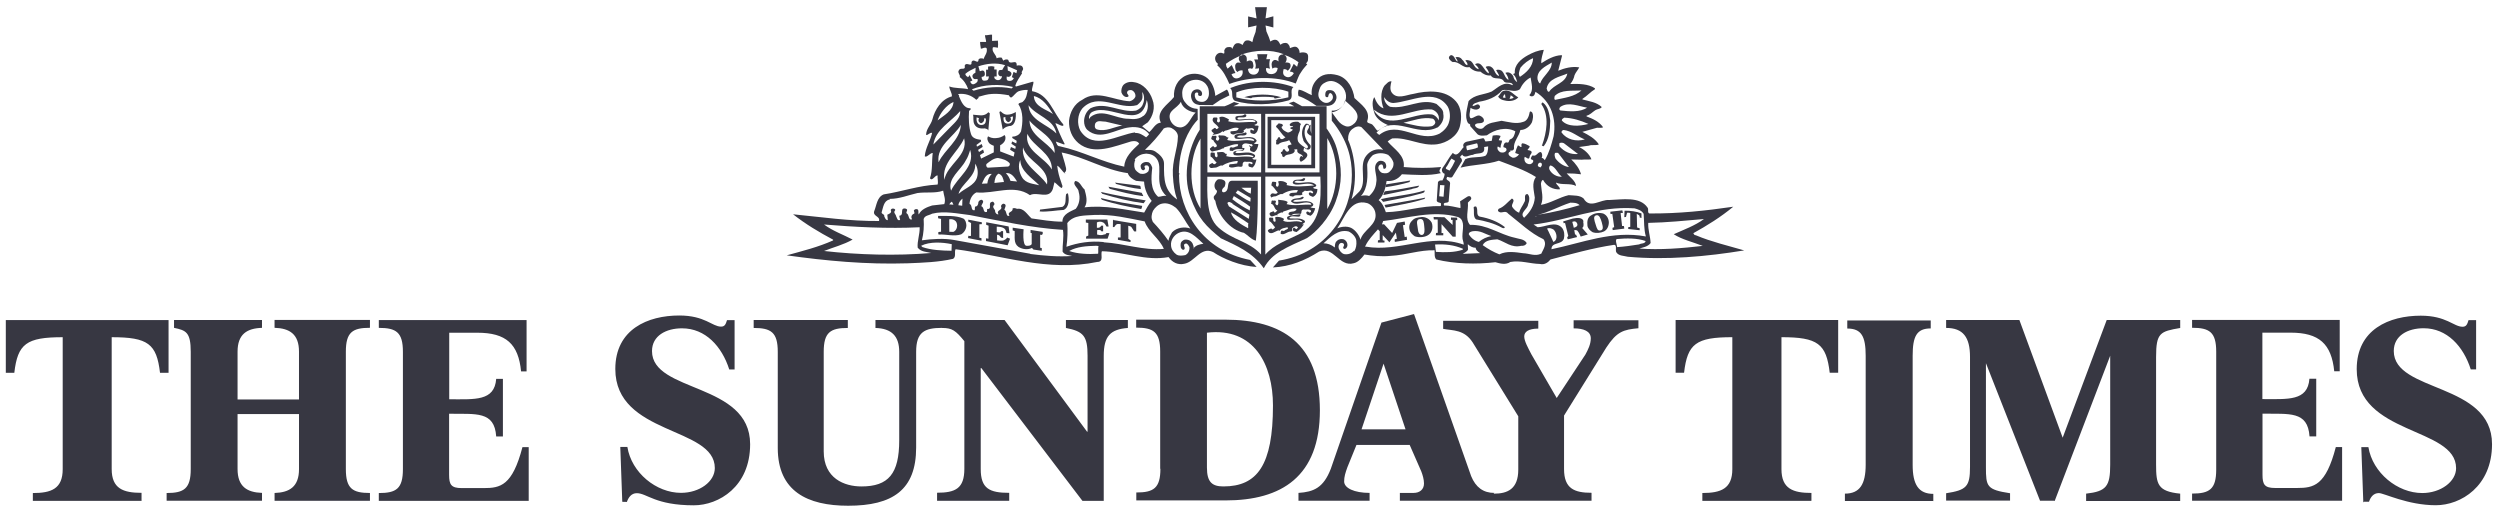 <svg xmlns="http://www.w3.org/2000/svg" width="201" height="41" viewBox="0 0 201 41"><g fill="#373742" fill-rule="evenodd"><path d="M77.424 17.56c-.59-.253-1.36-.19-2-.2 0 .073-.017.144.02.2.072 0 .216.044.216.044v1.032c-.054 0-.18.006-.216.024 0 .072-.02.145.018.197.63-.036 1.234.182 1.82-.016.253-.16.415-.43.415-.74-.018-.2-.072-.44-.262-.54l-.01.01zm-.766 1.083l-.334-.007-.005-1.004c.21-.037.39.018.53.164.19.25.12.72-.2.847zm2.478-8.337c-.002-.003.245.08.245.08l.08.102.12-1.376-.12-.09s-.18.254-.58.254c-.22 0-.45-.046-.65-.055.07.24-.03.52.12.79.16.29.48.34.8.32v-.02zm-.622-.872l.197.073s-.07.154-.03.234c.06.1.15.2.25.15.15-.07.24-.24.18-.37h.14l.02.13c-.02.24-.09.4-.4.4-.29-.02-.39-.32-.35-.58v-.02zm2.69.7c.454-.063.486-.69.47-1.126-.286.146-.412.2-.697.212-.287.01-.523-.274-.523-.274L80.35 9l.27 1.422s.152-.237.585-.3v.013zm-.495-.71h.14c-.06.126.03.3.17.38.1.05.19-.05.25-.146.04-.082-.04-.235-.04-.235l.2-.07c.04.26-.07.568-.35.584-.31.02-.39-.15-.4-.384l.01-.13z"/><path d="M94.78 13.904c0-1.217.307-2.442.906-3.457.28-.49.613-.822.613-.822l-.01-.868c-.35-.02-.69-.146-.92-.43-.24-.263-.32-.454-.32-.864 0-.42.29-.866.74-.993.42-.128.87-.037 1.15.273.22.255.26.483.26.784 0 .373-.24.665-.55.665-.19 0-.41-.046-.53-.274-.09-.164-.1-.482.09-.482.25 0 .02.19.18.255.09.05.2.04.24-.05.04-.1.02-.23-.07-.33-.13-.14-.3-.16-.48-.1-.27.09-.37.39-.3.67.1.4.33.51.64.56l1.08.01.6-.41.74-.37s-.07-.37-.2-.47l-.93.51c-.03-.51-.25-1.1-.64-1.43-.4-.33-1.08-.48-1.69-.22-.72.31-1.04 1.02-.99 1.74-.49.62-1.49 1.14-1.06 2.06-.43.02-.64.53-.93.76l-.57-.47.46-.32c.4-.48.62-1.18.37-1.82-.2-.65-.77-1.31-1.47-1.4-.32-.07-.63 0-.85.2-.16.17-.2.42-.18.61.07.22.25.4.47.38.29-.09-.1-.23 0-.41.03-.14.21-.17.36-.14.21.09.34.33.29.54-.08.18-.27.31-.45.35-1.27-.05-2.63-.97-3.81-.12-.66.33-1 1.01-1.07 1.69-.02.72.23 1.34.75 1.79 1.23 1.03 2.94.24 4.24-.13.23-.05.54-.05.65.19-.56.52-1.17 1.08-1.2 1.84-1.82-.38-3.35-1.24-5.18-1.64-.22.02-.27-.26-.32-.38l.67.24.04-.05c-.29-.53-.52-1.12-.75-1.66.23.02.41.24.64.2V10c-.82-.9-1.14-2.43-2.51-2.67-.04-.27.12-.5.11-.754H83l-1.315.38-.054-.05c.09-.38.35-.68.54-1.01-.11-.16.16-.25.07-.44-.05-.24-.34-.22-.5-.18.04-.62-.59.057-.67-.453-.12-.09-.3-.04-.41.056l-.12-.24c-.14-.04-.32 0-.41.05-.05-.33-.44-.53-.3-.89.15-.02.25.02.4.04.02-.15.02-.4 0-.57l-.47.02v-.5c-.19-.02-.36.06-.57.04 0 .16.09.36.09.54h-.48c-.01.18.04.36.06.54.16.01.3-.15.46-.04.11.38-.18.6-.24.9l-.03-.06c-.14-.02-.27-.05-.37.06-.03.49-.39-.15-.57.22.04.48-.42-.07-.55.29.09.43-.33.11-.46.36-.16.2.14.38.06.56.31.23.57.61.67.97-.48-.11-1.07-.05-1.51-.22.02.3.23.52.21.8-.84.22-1.37 1.06-1.57 1.86-.12.44-.52.78-.5 1.25.17.01.32-.24.48-.17-.14.65-.54 1.19-.59 1.88.18.12.41-.27.64-.27-.09.7 0 1.38-.22 2.03.17.3.4-.26.61-.22-.02.23.07.52 0 .73-1.51.07-2.87.57-4.33.79-.55.22-.57.89-.77 1.36-.11.42.5.38.39.78-2.38.02-4.64-.32-6.91-.54 1.02.8 2.11 1.45 3.22 2.04v.06c-1.2.54-2.46.85-3.73 1.2 3.16.44 6.39.75 9.74.64 1.24-.05 2.48-.09 3.64-.36.27-.18.07-.56.2-.77 3.73.49 7.45 1.84 11.4 1.02.54 0 .24-.63.36-.86 1.82.04 3.51.81 5.36.47.31.44.76.65 1.25.54.86-.13 1.33-1.42 2.34-.94.77.52 2.19 1.13 3.49 1.19l-.52-.56c-3.78-.72-5.72-3.88-5.72-6.85l.05-.07zm.164-5.716c.124.52.718.808 1.184.862-.415.38-.54 1.084-1.163 1.192-.415.036-.766-.264-.892-.63-.217-.755.55-.855.865-1.42l.006-.004zm-1.41 2.158c.18-.108.45-.144.648-.055.253.13.505.35.523.66-.018 1.1-.477 1.92-.405 3.15.045.77.126 1.33.342 1.94-1.018-.73-1.072-1.51-1.054-2.87.01-.43-.343-.75-.703-.99-.28-.18-.56-.11-.83-.13.55-.52 1.073-1.12 1.506-1.71l-.02.02zm-1.614-1.03c-.315.27-.766.288-1.18.234-1.055.018-2.1-.884-3.065-.144l-.108.162c-.054-.155.036-.502.306-.593 1.397-.665 3.894 1.577 4.327-.938.162.437.108.975-.262 1.285l-.018-.006zm-1.676.775c-.694.11-1.352.53-2.064.31-.2-.09-.18-.34-.11-.5.2-.27.542-.11.822-.12l1.36.32-.008.01zm1.036.55c-1.388.18-3.37 1.52-4.425-.14-.28-.54-.226-1.31.162-1.78 1.27-1.35 2.947.15 4.407-.27.217-.18.45-.39.433-.7l-.018-.36c.18.26.19.69.05.98-.07.24-.32.43-.55.52-1.26.21-2.43-.77-3.66-.19-.34.26-.5.62-.52 1.01 0 .29.07.55.27.74 1.05.91 2.29-.1 3.39-.21.61-.09 1.23.07 1.57.55-.06.09-.16.18-.24.25-.27-.18-.53-.37-.88-.35l-.02-.02zm-.054 2.18c.252-.32.577-.45.928-.47.343.02.64.12.857.43.53.74-.28 2.02.77 2.98-.24-.07-.44.07-.67.06-.64-.58-.56-1.52-.47-2.33-.05-.16-.12-.36-.31-.45-.22-.05-.49 0-.62.24-.02.14.02.38.2.41.07 0 .13-.07.16-.12-.02-.07-.06-.13-.05-.22.06-.07.18-.07.27-.03.15.13.09.29.04.45-.17.19-.42.25-.67.19-.15-.09-.37-.23-.42-.41-.09-.24-.05-.53.05-.73l-.02.04zm-5.57 1c.144-.2 0-.45-.036-.67l-.262-.89c1.82.35 3.434 1.4 5.318 1.66.09.31.415.51.667.62l.64.06c.036.6.253 1.1.613 1.55-.26.29-.442.66-.604.94-1.55-.23-3.118-.61-4.795-.42.288-.43.126-.98 0-1.44-.26-.2-.35-.65-.748-.68-.27.31.28.55.28.89.14.47.05.99-.24 1.35-.39.2-1.08.42-1.07 1.03-.88 0-1.66-.15-2.48-.26-.37-.32-.62-.86-1.17-.77-.11-.05-.24-.09-.36-.03.07.33-.48.24-.25.58-.3.13-.19-.37-.41-.48.04-.16.23-.41-.04-.48-.12-.02-.22.11-.23.2.18.35-.44.29-.2.64-.11.06-.25-.09-.27-.2.04-.2-.27-.31-.11-.52.07-.03.07-.16 0-.22-.06-.13-.2-.03-.26 0-.15.17.12.56-.27.52l-.02.24c-.36.09-.18-.37-.45-.46.02-.18.3-.39.03-.52-.11 0-.24.08-.27.2 0 .17-.07.35-.27.35l-.02.29c-.35.06-.16-.41-.42-.51.02-.38.22-.76.55-.92 1.46.14 3.02-.69 4.31.22.58-.32 1.53.38 1.84-.5l.13-.54c.2.14.37.36.57.47.16-.14 0-.3-.02-.45-.16-.43-.28-.87-.33-1.35.27.13.39.49.67.65l-.08-.1zm-8.14-2.7c.358 1.39-1.376 2.09-1.59 3.34-.232-1.41 1.107-2.2 1.59-3.34v.01zm-2.055 1.91c-.19-1.32 1.26-2.05 1.79-2.99-.05 1.23-1.3 1.97-1.78 2.99zm1 2.28c-.3-.97.77-1.6 1.18-2.4.18-.27.27-.56.36-.86.43 1.38-1.03 2.17-1.53 3.27zm.2 1.15l-.34-.03c.04-.07.11-.14.18-.21.1.02.1.17.16.25h.01zm.41-.9c.22-.79 1.43-1.37 1.33-2.4.22.31.26.76.15 1.11-.2.65-1 .87-1.46 1.3h-.01zm.31.4l-.02.58-.31-.04c.02-.2.16-.4.34-.54v.01zm3.64-2.57l-1.6.09c-.11-.03-.18-.2-.09-.31.27-.21.56-.45.9-.47.36.07.71.16.95.43.04.13-.03.24-.14.26v.01zm.73 1.2l-.51-.05c-.07-.22-.18-.43-.37-.62.44-.07.71.36.9.67l-.01.01zm-1.06.04l-.74.08c.02-.27.09-.6.33-.75.31.09.38.41.44.69h-.01zm-1.17-.64l.22-.01c-.21.2-.32.46-.36.77l-.44.02c.13-.25.24-.67.6-.78l-.01.01zm5.04-.38c-.62-1.01-2.22-1.49-1.96-2.85.47 1.04 2 1.55 1.97 2.85v.01zm-1.81-3.94c.68.88 2.11 1.35 2.04 2.63-.6-.92-2.02-1.39-2.02-2.63h-.01zm1.43 5.16c-.64-.97-2.1-1.6-1.93-2.98.32 1.14 2.15 1.61 1.93 2.97v.01zm-.64.06c-.44-.12-1.06-.12-1.37-.64-.23-.38-.35-.94-.14-1.39.02.9.95 1.45 1.52 2.03l-.01.01zm1.09-5.74c-.51-.36-1.48-.57-1.51-1.43.72.17 1.15.83 1.53 1.43h-.01zm.29 1.57c-.75-.75-2.14-1.04-2.23-2.26.66.89 1.98 1.06 2.24 2.25l-.01.01zm-3.98-4.58c.18.11.36-.03.38-.2.01-.15-.17-.24-.29-.26L81 5.31l.77.34-.05.237-.23-.11-.14.43.16.07s-.083.296-.443.215c-.15-.03-.16-.23-.105-.38zm-.16-.86c-.01-.01-.19.32-.2.34-.1.02-.28-.04-.3.14-.09.25.09.43.28.36 0 .11-.08.26-.22.31-.16.05-.34-.03-.4-.18l.01-.11.18.01v-.56l-.2-.01.02-.22s-.18-.05-.28-.04c-.1.01-.23.03-.23.03v.25h-.16v.55l.22-.01s.01.27-.16.32c-.27.06-.36.03-.41-.16l-.01-.12s.26 0 .26-.21c0-.13-.02-.28-.17-.3-.1-.01-.13.05-.24.05-.01-.01-.1-.37-.11-.39.66-.22 1.44-.32 2.15-.09l-.03.05zm.66 1.71c-.02.05-.07.09-.11.12-.99-.2-2.12-.11-3.05.18-.05-.03-.1-.05-.14-.11.91-.39 2.25-.45 3.3-.19h.01zm-3.66-.83c-.16-.06-.17-.22-.17-.22.21-.2.55-.36.82-.49.02.01-.02.37 0 .37-.03.08-.1.03-.21.18-.1.13.02.37.18.36.13-.01.19-.01.19-.01.07.22-.09.32-.25.4-.23.12-.34-.19-.34-.19l.18-.09-.23-.44s-.07.19-.16.17v-.02zm-.75 1.4c.55-.07 1.07.09 1.47.47.04-.07.15-.11.18-.18 0-.01 0-.05-.01-.07.35-.1.71-.21 1.09-.23.45-.03.92.03 1.36.11.02.07.09.18.18.18.23-.13.35-.4.61-.51.22-.07.5-.12.72-.1-.07.33-.09.67-.37.92-.11.15-.34.06-.38.24.41.58.36 1.48.21 2.17-.09.17-.16.29-.43.38-.09.04-.26.04-.26.04l-.02.11.36.23-.03.21-.34-.16-.05.19.35.23-.04.18-.35-.15-.07.22.36.22-.07.33-1.09-.42v-.49c.18-.09.35-.25.41-.44.02-.11.05-.29-.06-.38-.21.15-.38.22-.65.24-.34.04-.54-.07-.67-.14-.11.18-.04.35.07.52.11.15.39.24.39.24v.53l-1.02.5-.09-.28.33-.21-.08-.24-.33.2-.07-.17.37-.24-.08-.23-.38.21-.04-.14.37-.28-.02-.13c-.31-.04-.68-.11-.79-.46-.18-.563-.2-1.25-.16-1.84.02-.09.24-.15.09-.24-.51.02-.73-.57-.89-.94v-.09l-.04-.04zm-.37.62c-.02.72-.78 1.1-1.28 1.5.22-.61.69-1.22 1.29-1.49zm-1.62 3.44c.18-1.22 1.43-1.84 2.16-2.69.02.53-.39.89-.73 1.23l-1.43 1.46zm-3.53 4.37c.82 0 1.5-.3 2.25-.47.71-.1 1.43.04 2.07-.19.04.36.23.7.09 1.08l-.98.11c-.41.13-.89.32-1.07.72-.09-.13.07-.43-.2-.43-.07 0-.16.04-.2.12.02.07.07.17.04.24-.21.07-.3.27-.18.45-.03.04-.11.02-.14.02-.18-.13-.1-.38-.3-.49-.07-.14.13-.23 0-.34-.09-.07-.25-.07-.32 0-.11.2.06.49-.27.54l.07.33c-.23.11-.25-.18-.32-.29-.03-.18-.25-.29-.09-.47.06-.08-.07-.15-.14-.15-.11-.02-.18.05-.21.12.13.22-.13.31-.27.37l.04.44c-.18 0-.23-.19-.29-.32.04-.17-.19-.14-.21-.3.13-.39.16-.94.64-1.04l.04-.03zm-5.26 4.19c.77-.31 1.57-.5 2.3-.92-.76-.4-1.58-.68-2.3-1.21 2.47.2 5.11.35 7.69.22.02.58-.21 1.12-.16 1.64.29.36.72.33 1.09.43-2.83.24-5.85.15-8.61-.16zm10.26-.02c-.79-.01-1.65-.05-2.36-.3l-.09-.1c.68-.35 1.7-.29 2.46-.13l-.02.54h.01zm6.31.24l-6.08-1.1c-.84-.16-1.82-.09-2.62.02.14-.54.18-1.15.14-1.71.09-.3.44-.29.68-.43 1-.25 2.05 0 3.03.11 2.48.47 4.91 1.03 7.49 1.19.09.58-.05 1.2-.03 1.75.18.29.5.28.77.35-1.12.08-2.29-.02-3.37-.16h.01zm5.46 0c-.78.05-1.62.02-2.32-.22.63-.36 1.43-.4 2.18-.42l.18.02c-.05.2 0 .41-.03.61zm.46-.94c-1.07-.11-2.07.05-3 .38.09-.61.11-1.3.07-1.91.52-.67 1.41-.59 2.21-.65 1.43-.05 2.62.25 4.01.52.29.84 1.21 1.39 1.54 2.21-1.64.15-3.19-.44-4.84-.53l.01-.01zm3.94-1.66c-.16-.25-.09-.61.02-.85.16-.27.43-.52.73-.58.43-.09.8.09 1.12.34.46.47.75 1.12 1.15 1.66-.45-.16-1.09-.09-1.47.31-.12.22-.25.42-.29.68-.35-.52-.81-1.05-1.28-1.55l.02-.01zm3.3 2.16c-.02-.27-.11-.52-.38-.65-.14-.05-.36-.09-.48.02-.24.13-.22.38-.18.58.05.09.11.2.24.17.22-.14-.18-.41.15-.5.15-.02.24.18.3.29.02.28-.09.51-.33.64-.26.04-.5.09-.72-.05-.24-.18-.42-.43-.43-.74-.04-.41.23-.81.6-.99.82-.39 1.42.35 2 .87-.31.04-.62.11-.82.4l.04-.01z"/><path d="M83.834 18.84l-.002-.198-.973-.155v.237l.09.018v.875c-.07.146-.24.146-.41.146-.37 0-.24-1.33-.24-1.33l-.88-.128v.22s.1.026.16.053c.03.456-.11.975.3 1.267.28.182.72.273 1.09.09.01 0 .12.13.12.13l.67.1v-.22l-.13-.027V18.87l.15.018v-.05zm-3.146.495c-.163.045-.523-.01-.523-.01v-.455s.153.027.207.09c.072.092.135.21.288.156-.027 0 0-.51-.01-.52-.053-.036-.197-.027-.206.064-.09.055-.306 0-.306 0v-.438s.513-.01.676.22c.072.1.108.296.108.296l.243.018-.072-.55-1.803-.338v.21l.19.063-.01 1.05-.198-.03v.22l1.74.34.198-.53-.234-.09c-.08.13-.19.19-.316.23l.028.03zm8.797-1.704l-.01.63.118-.01s.1-.18.207-.23c.063-.03.298 0 .298 0v1.07h-.217v.19l1.01.18.01-.14-.18-.11-.01-1.06s.2.04.25.1c.08.11.22.35.22.35l.17.01V18l-1.87-.31.03-.03zm-.685 1.2c-.244.15-.595.02-.595.02l.01-.35s.323-.06.323.09l.153.01v-.46h-.15s-.08.21-.35.17v-.43c.15-.07.33-.09.51.01.14.07.26.32.26.32h.17l-.1-.56H87.3v.24l.2.04v1.01l-.18.08v.17h1.73l.15-.44-.234-.02s-.07.1-.145.14l.01.01zm-10.934-1.01l.208.11-.01 1.03c-.053.04-.207-.01-.207-.01l-.027.19s1.082.22 1.082.21v-.2l-.17-.04v-1.08l.197-.01v-.15l-1.09-.21v.19l.01-.01zm14.052-2.07l-.126-.25-2.677-.49.108.17c.875.24 1.785.48 2.695.59zm.036.58l.163-.22c-1.217-.19-2.425-.41-3.606-.68l.11.15c1.08.33 2.19.61 3.34.76zm-.234-1.14c-.018-.08.018-.23-.09-.26-.667-.09-1.38-.16-1.983-.25l.09.11c.64.18 1.316.34 1.974.41l.01.01zm7.3-8.15l-.116.04c.32.29 0 .76.372 1.02 1.318.41 3.012.34 4.335-.03.49-.2.02-.78.38-1.07-1.55-.57-3.46-.56-4.97.04l.01.02zm4.57.78c-1.28.34-2.923.35-4.19.01v-.4c1.158-.49 3.01-.48 4.185-.06v.43l.006.01z"/><path d="M97.93 5.16l-.07.078c.482.428.75.975.982 1.512 1.606-.6 3.765-.656 5.335-.036.145-.328.232-.656.447-.938.123-.22.48-.602.48-.602l-.098-.082s.135-.127.153-.237c.01-.218.06-.437-.09-.565-.18-.11-.42-.09-.58-.036 0-.146-.04-.292-.15-.4-.18-.2-.47-.037-.63.017 0-.16-.08-.27-.2-.38-.18-.09-.42-.02-.56.11-.08-.11-.11-.25-.24-.34-.18-.14-.45-.02-.57.08l-.12-.35-.2-.47-.07-.47.63.16v-.9l-.63.17.11-.9h-.95l.12.9-.68-.16v.88l.68-.15-.08.52-.17.46-.09.36c-.13-.09-.25-.16-.43-.14-.21 0-.29.24-.36.37-.13-.11-.29-.18-.47-.14-.21.06-.28.3-.35.45L99 3.8c-.2-.04-.442-.04-.532.18-.106.07.074.4-.142.31-.2-.11-.44-.02-.55.16-.17.226-.044.554.127.654l.01.06zm6.462-.157l-.105.364c-.127-.1-.18-.145-.27-.237l-.316.62c.1.018.25.027.32.137-.14.246-.37.39-.61.29-.3-.126-.27-.363-.21-.618.19 0 .26.04.33.13.1-.09.3-.28.21-.53-.04-.13-.29-.16-.4-.12.14-.22.17-.47-.09-.63.4.12.83.36 1.19.62l-.03-.04zm-1.22-.63c-.39.01-.43.32-.368.566-.09-.06-.28-.19-.428-.07-.2.15-.145.45-.072.65.117-.11.28-.1.423-.05-.027.23-.135.48-.514.49-.44.01-.44-.39-.423-.48.108-.02.18.01.315.05-.072-.24-.063-.54.01-.77h-.307l.09-.4h-.82l.072.42c-.126.01-.216 0-.316 0 .127.25.18.55.073.74.126-.02.216.01.306-.04.045.14-.036.49-.37.52-.306.02-.477-.15-.504-.45.13-.07.2-.07.33-.01.03-.03.11-.13.11-.23-.03-.19-.02-.37-.21-.43-.15-.06-.33.07-.33.07s.02-.26-.02-.37c-.05-.11-.18-.21-.33-.22.94-.32 2.31-.42 3.31 0l-.05-.05zm-3.334 0c-.238.138-.225.247-.238.338-.018.13.155.34.155.34s-.247-.06-.324.01c-.18.17-.12.29-.1.49.01.11.09.17.16.24.11-.1.16-.13.4-.14.07.24-.02.52-.31.62-.32.11-.46-.06-.57-.29.09-.06.13-.08.32-.11l-.3-.64-.33.29-.1-.18-.04-.21c.34-.25.94-.6 1.34-.7l-.02-.04zM100 7.81l.59.09.107-.064c.568-.063 1.127-.082 1.722-.01l.07.102.53-.11c-.89-.282-2.13-.29-3.03.01l.01-.02zM83.583 17c.622.056 1.298-.087 1.94-.123.464-.218.445-.902.338-1.336-.05 0-.1.04-.14.06-.1.35.06.83-.3 1.03l-1.8.22-.03.17h.01zm8.166-.195c.07-.07.05-.18.09-.252-1.13-.18-2.25-.343-3.32-.63 0 .053.03.108.09.144 1 .34 2.07.556 3.14.738zm23.75 2.114s.42.01.54 0v-.18h-.14v-.72l.9 1.01h.24V17.7h.12v-.2l-.5-.015v.192h.13v.41l-.65-.62-.88-.02.02.2h.31l.01 1.067-.14.02-.02.19.01-.014zm-1.2-1.47c-.29.03-.58.06-.77.3-.2.18-.27.45-.2.72.05.23.23.4.42.53.31.11.73.09 1.01-.06.39-.19.49-.67.35-1.04-.18-.32-.51-.47-.84-.45l.01-.01zm.05 1.44c-.21.03-.34-.18-.36-.52-.04-.37-.19-.73.2-.76.29-.02.29.32.32.59.04.32.05.64-.17.69l.01-.01zm4.33-2.29c-.09 0-.18 0-.2.09.07.29-.07.75.2.95.73.13 1.44.31 2.08.67.05.03.23.09.22-.06-.58-.45-1.27-.7-1.99-.83-.38-.11-.09-.61-.33-.83l.01-.01z"/><path d="M136.142 18.75c1.107-.613 2.213-1.3 3.213-2.13-2.232.326-4.39.56-6.747.543-.18-.055-.036-.343-.144-.47-.622-.92-2.033-.648-3.07-.612-.714-.07-1.57.76-2.07-.12-.315-.28-.783-.23-1.207-.27-.766.18-1.46.65-2.226.78.24-.52.04-1.13 0-1.69.02-.12.04-.27.17-.32.29.53.82.8 1.35.76.03-.2-.28-.34-.31-.54.49.22 1.15.02 1.61.27-.02-.4-.53-.74-.75-1.01.44 0 .79.02 1.15.07-.11-.45-.47-.9-.78-1.19l.83.02c.26-.03.56 0 .79-.03-.16-.44-.6-.81-1-.99l.8-.11c.23-.1.59.01.8-.1-.33-.5-.86-.77-1.33-1.01l1.18-.33c.17 0 .4.03.49-.04-.33-.47-.85-.69-1.33-.87V9.3c.27-.055.47-.29.7-.438.16-.11.42-.09.52-.255-.42-.4-1-.46-1.55-.61v-.05c.36-.22.64-.56 1-.773v-.08c-.55-.36-1.3-.36-1.98-.34.18-.22.29-.45.34-.704.09-.237.29-.435.38-.633-.58-.1-1.18.06-1.69.27l.31-1.22-.05-.03c-.58.02-1.13.33-1.62.65-.03-.41.13-.75.2-1.08-.47.036-.89.22-1.29.44-.53.29-1.11.773-1.04 1.44-.03.035-.14.02-.12.11.2.143.25.41.31.61-.16-.11-.29-.28-.31-.467-.12-.22-.37-.41-.64-.28.11.13.25.367.25.568-.31-.164-.3-.52-.55-.74-.12-.073-.32-.13-.44-.04l.23.4-.03.06c-.35-.164-.29-.54-.59-.72-.11-.09-.36-.09-.45 0 .09.164.27.328.25.51-.41-.164-.54-1.05-1.11-.74.13.13.29.257.29.41-.36-.09-.38-.48-.64-.663-.14-.05-.32-.123-.43-.032.11.11.2.24.17.367-.24-.036-.23-.31-.42-.43-.1-.18-.32-.27-.54-.2.06.11.18.24.17.35-.23-.11-.21-.476-.51-.53-.11.02-.22.13-.18.273.07.126.18.236.3.29.54-.08.78.53 1.34.4.24.255.53.383.88.365.23.2.5.344.84.31.25.426.82.034 1.07.5.2.18.64-.038.7.272h-.06c-.67-.346-1.15.22-1.64.52-.62.27-1.4.236-1.86.774-.09.57-.36 1.23-.04 1.77.07.058.23.076.16.22l.6.668c.2.167.507.11.75.09.63-.46 1.54-.72 2.29-.324-.06.253-.12.563-.43.654-.105.072-.05.33-.27.236-.19 0-.26.218-.26.38l.2.074c.07.09.07.182 0 .255-.11.125-.28.125-.43.09-.16-.074-.303-.256-.23-.457.09-.02.15.126.24.07-.02-.22.11-.365.11-.55l-.26-.035c0-.12.16-.23.13-.352-.17-.075-.423-.057-.62-.02l-.074.42-.5.053c-.09-.074-.05-.24-.2-.265l-1.2.26c-.215.02-.495.18-.36.46-.225.2-.495.87-.87.46-.3.34-.52.81-.81 1.19-.14.17-.05.44.15.49 0 .2-.09.38-.18.54-.15-.02-.28 0-.355.13l-.1 1.5c.06.17.24.13.34.2-.02.07.04.17-.03.23-1.56-.04-2.91.46-4.4.49-.12-.34-.27-.72-.58-.97.43-.42.55-.98.64-1.54.5.04.91-.13 1.23-.54 1.02.04 2.137.15 3.137-.09l-.05-.05c-.17-.16.04-.3.06-.44-.98.09-2.02.09-3 0 .13-.94-.78-1.44-1.29-2.05.11-.11.24-.18.36-.25 1.27-.11 2.31.64 3.61.47.764-.11 1.64-.63 1.84-1.46.16-.66.14-1.47-.32-1.99-.84-.97-2.31-.88-3.435-.6-.53.07-1.31.48-1.73-.11-.18-.25-.09-.65-.02-.9-.24-.04-.39.2-.55.33-.39.53-.29 1.3-.09 1.84-.39-.13-.6-.54-.73-.88h-.03c-.22.4-.09.94.054 1.34.2.45.71.74 1.07.89-.313.08-.583.31-.84.45-.14-.09-.23-.3-.374-.44-.12-.19-.55-.12-.45-.37.27-.83-.518-1.31-1.04-1.82-.09-.7-.506-1.61-1.37-1.84-.68-.18-1.29-.1-1.73.45-.29.36-.38.72-.327 1.16-.35-.13-.68-.4-1.05-.44-.06.146-.07.33-.02.51.55.18 1.03.5 1.44.79h.942c.21-.03.37-.082.51-.255.16-.21.214-.43.11-.67-.11-.22-.21-.343-.53-.343-.27 0-.32.2-.32.39 0 .165.08.19.18.18.1-.02.05-.15.11-.236.04-.056.08-.12.14-.09.11.05.15.135.18.25.04.22-.107.39-.31.49-.24.11-.47.02-.66-.16-.24-.24-.23-.53-.12-.85.09-.31.25-.49.55-.62.383-.17.74-.07 1.09.186.474.35.663.96.384 1.5-.216.41-.59.64-1.02.61v.81c1.28 1.56 1.616 3.03 1.616 4.36 0 3.08-2.01 6.27-5.86 6.89l-.49.55c1.37-.06 2.61-.57 3.72-1.28 1.17-.47 1.61 1.28 2.78.94.34-.07.64-.4.86-.7.66.11 1.38.18 2.09.11 1.24-.06 2.36-.488 3.55-.45.02.253-.04.56.14.74 1.47.36 3.2.4 4.75.22.38.11.84.232 1.2-.02.82-.15 1.57.142 2.38.16.39.09.66-.13.85-.36 1.697-.435 3.37-.92 5.12-1.18.236.02.09.4.16.58.19.33.606.29.93.38 3.12.284 6.37-.02 9.366-.51-1.304-.38-2.64-.69-3.873-1.21l-.128-.035zm-9.906-2.454c.284 0 .572 0 .768.2-1.09.324-2.214.595-3.375.775.86-.19 1.72-.68 2.61-.97h-.01zm-2.374-2.832c-.072-.036-.162-.036-.216-.127-.018-.107.036-.215.126-.252.08-.018.19 0 .19.11.035.11-.055.198-.11.27h.01zm.712.163c-.054-.126-.018-.307.108-.324.406.128.55.656.893.902-.397.037-.82-.21-1-.574zm.478-.902c-.036-.126-.108-.288-.018-.433.09-.01.144-.01.234 0l.874 1.14c-.432-.056-.82-.338-1.09-.703v-.01zm.333-.975c-.036-.055 0-.144-.018-.215.08-.09.262-.073.37-.02l1.135.867c-.603.055-1.108-.18-1.505-.632h.018zm2.037-.54c-.703.198-1.45.02-1.875-.56-.018-.108.073-.18.163-.2.658.073 1.135.543 1.712.76zm.28-1.244c-.667.18-1.65.27-2.127-.274-.02-.124.108-.18.19-.233.693.03 1.324.23 1.928.5h.01zm-.09-1.32c-.56.402-1.452.31-2.146.238-.144-.054-.108-.21 0-.3.658-.43 1.46-.037 2.137.072l.01-.01zm-.45-1.384c-.57.53-1.416.602-2.128.766-.108-.055-.054-.22-.036-.31.53-.538 1.388-.392 2.154-.446l.01-.01zm-1.146-1.366c-.144.81-1.072.865-1.47 1.485-.16 0-.143-.17-.197-.26.14-.81 1.05-.94 1.65-1.2l.01-.02zm-1.253-.866c0 .684-.74 1.066-.928 1.677-.144-.037-.162-.21-.216-.32-.1-.72.64-1.056 1.13-1.348l.01-.01zm-2.523.42c.27-.338.658-.63 1.018-.775 0 .674-.532 1.157-1.055 1.503-.17-.19-.036-.5.037-.72v-.01zm-.857 6.623c.144.073.307.037.343-.127-.072-.538.405-.975.514-1.495.387 0 .748-.26.928-.62.072-.23.144-.55.018-.79-.054-.05-.144-.14-.198-.03-.054.31-.18.71-.532.79-.56.2-1.18 0-1.73-.09-.523.13-1.09.11-1.47.57-.144.13-.396.08-.54-.03-.09-.07-.2-.21-.055-.28.18-.13.5.02.64-.22.04-.19-.1-.35-.28-.43-.35-.21-.89.62-.87-.15l.08-.5c.17.11.42.19.59.11.11-.03.21-.15.16-.26-.16-.3-.37.02-.59 0 .04-.24.35-.25.52-.34.7-.11 1.36-.35 1.86-.92.46-.15 1 .24 1.43-.09.17-.37.46-.74.86-.94.06.46.27 1.03-.1 1.41.05.11.2.13.31.08.13-.07.13-.21.18-.34 1.26.77 1.7 2.15 1.46 3.57-.18.68-.36 1.34-.71 1.93-.01 0-.12-.2-.25-.18.06-.13.07-.37-.07-.48-.27 0-.35.4-.66.27-.09.09-.14.18-.14.29.05.07.14.04.19.13.02.16-.12.25-.24.29-.2.02-.39-.09-.45-.28-.02-.09-.05-.25.02-.31.12.04.34.3.38 0 0-.18.34-.37.05-.5l-.22-.05c.04-.11.18-.16.17-.31-.2-.11-.37-.22-.6-.23-.09.07-.05.18-.05.29-.12.06-.17-.14-.3-.11-.09.18-.16.4-.21.6l.31.11c-.13.18-.34.31-.54.26-.11-.07-.27-.13-.3-.27-.04-.08.04-.19.13-.21l.04-.06zm-2.66-.556c.11.037.073.22.11.328-.27.146-.577.164-.875.237-.054-.11-.072-.246-.054-.355l.82-.2v-.01zm-2.45 1.93c.18-.218.253-.482.43-.7l.286.182c-.13.29-.27.54-.45.79-.09-.08-.39-.11-.27-.27v-.01zm-.495 1.43l.356.02-.072.92-.352-.037.072-.902h-.004zm-4.162-2.413c.18.146.343.364.415.598.04.288-.07.522-.27.7-.14.182-.39.2-.62.145-.14-.032-.27-.214-.32-.358-.02-.15.06-.29.18-.32.35-.09.06.54.41.29.08-.13.04-.32-.05-.45-.12-.13-.35-.19-.53-.1-.57.4-.05 1.1-.18 1.69-.03.43-.23.79-.57 1.1-.19-.07-.46-.07-.66 0 .59-.65.54-1.64.5-2.51.04-.3.24-.58.46-.78.4-.2.86-.2 1.26 0l-.01-.03zM110.49 8.91v-.07c1.462 1.14 3.068-.182 4.638-.037.35.11.658.47.532.885-.054-.216-.29-.433-.523-.486-1.568-.2-3.515 1.405-4.66-.308l.014.02zm4.907.903c.018.164-.18.328-.325.343-.766.11-1.496-.124-2.23-.287.767-.17 1.533-.49 2.338-.33.125.04.18.16.217.27zm.192.434c.34-.288.54-.665.45-1.102.03-.357-.35-.592-.55-.79-1.25-.51-2.43.446-3.72.232-.26-.127-.48-.414-.48-.722V7.81c.16.273.43.47.74.47 1.39-.09 3.36-1.242 4.37.292.19.343.23.847.1 1.246-.09.38-.43.72-.75.92-1.68.832-3.29-1.135-4.86.11l-.22-.18c1.39-1.54 3.25.41 4.89-.42h-.01zm-7.42-.106c-.52-.18-.68-.59-1.09-1.11.41-.05.83-.35 1.01-.77 0-.07.05-.11.05-.18.47.47 1.43 1.05.8 1.8-.21.19-.46.37-.77.26l-.01.01zm.22 1.06c-.01-.27.06-.61.33-.82.23-.18.48-.28.74-.16l1.75 1.82c-.52-.12-1.02.04-1.37.49-.63.8.12 2.08-.55 2.87l-.63.62c.48-1.55.32-3.42-.28-4.8l-.01-.01zm.47 8.96c-.2.23-.48.32-.79.27-.23-.07-.36-.27-.44-.47-.04-.18.01-.36.18-.43.1-.01.23.02.25.13.03.13-.18.28.02.35.12.02.23-.13.25-.24.03-.23-.09-.44-.3-.53-.18-.05-.4-.02-.54.13-.17.13-.16.35-.17.53-.27-.23-.6-.34-.91-.34.58-.52 1.18-1.15 2.02-.95.28.13.6.44.62.76.03.31-.02.6-.17.83h-.03zm.52-.9c-.08-.3-.37-.75-.75-.94-.34-.16-.81-.1-1.11.04.59-.83 1.03-2.41 2.41-2.03.32.11.6.45.65.78.19.98-1 1.37-1.2 2.17h-.01zm.41.49c.21-.45.63-.9 1-1.31.04.04.14.15.14.15v.71l-.14.02-.01.18h.53l.01-.15-.15-.03v-.42l.54.58.52-.78.08.5s-.09.03-.17.04c-.02.09.01.21.01.21l.98-.17-.03-.26s-.13.04-.16.04l-.14-.95.17-.04-.03-.26-.62.11-.39.81-.65-.7-.17.01.1-.27c1.95-.22 4-.9 6.02-.32.17.07.28.18.33.32.2.44-.1 1.14.08 1.63.02.09.05.16.04.27-2.66-.96-5.18.63-7.87.16h-.06zm5.66.49l-.07-.58c.78-.05 1.56.04 2.24.34l-.02.08c-.66.22-1.43.22-2.16.17zm2.17.16c.13-.09.34-.16.41-.34l-.02-.43c.18.17.38.29.64.29 0 .2.23.36.36.43l-1.39.06-.01.01zm.47-1.56c0-.18.2-.22.32-.25.59-.09 1 .23 1.49.39-.36.07-.7.22-1 .47-.32-.07-.63-.31-.81-.62l-.01.01zm5.82 1.55c-.46.25-.97-.02-1.44-.03-.64-.09-1.34-.2-1.92.09-.46-.18-.91-.43-1.34-.74.21-.42.73-.43 1.18-.47.63.2 1.14.72 1.93.52.18.02.36-.04.43-.22-.21-.34-.64-.32-.97-.43-1.24-.27-2.23-1.08-3.59-1.03-.42-.47-.11-1.19-.17-1.79.09-.12.38-.27.23-.45-.06-.11-.2-.07-.27-.03l-.59.38c.02.18.05.38.03.54-.4-.07-.86-.21-1.32-.21-.13-.38.42-.07.38-.42l.11-1.37c-.02-.28-.44-.2-.23-.51.12.01.3.12.41 0l.77-1.26c.03-.15-.07-.27-.16-.33l.18-.2c.2.34.57.02.86.02.29-.2.98.04.91-.55v-.08l.32-.05c-.01.26-.03.61-.23.76-.46.17-1.18.05-1.61.27l-.38.68c.98-.25 2.12-.24 3.08-.56 1 .39 2.04.72 2.98 1.31-.36.49-.16 1.09-.09 1.66-.04.66-.4 1.18-.86 1.62-.41-.4.29-.68.32-1.08.09-.23.18-.64-.05-.83-.36.02-.09.47-.25.65-.13.3-.35.54-.42.85-.22-.06-.44-.29-.56-.47-.1-.24.31-.51-.02-.67-.34.28-.64.68-1.05.82-.06.06-.09.13-.06.19.25.29.55-.13.8.2.93.72 1.8 1.58 2.84 2.06.32.39-.02.83-.18 1.18l-.06.04zm-.48-2.99h.11v-.02h-.11v.02zm.96.98c.16-.09.38-.01.52.08.25.22.38.83-.02.99 0 0-.48-1.06-.5-1.06h-.01zm.35 1.65c0-.6.82-.31 1-.85.07-.29.03-.63-.15-.86-.53-.58-1.32-.07-1.96-.05l-.33-.22c2.75-.32 5.19-1.51 8.12-1.3.27.08.56.15.73.44.05.6.01 1.25.18 1.82-2.7-.5-5.12.52-7.6 1.03h-.01zm5.28-.16c-.02-.22-.17-.53-.04-.65.78-.07 1.64-.09 2.33.16-.06.24-.35.16-.52.27-.57.09-1.17.18-1.79.22v-.01zm1.75.12c.27-.09.72-.14.94-.45-.02-.54-.22-1.06-.19-1.62 1.5-.03 2.99-.18 4.48-.31-.73.54-1.61.85-2.43 1.22.65.43 1.55.63 2.33.94-1.66.19-3.41.34-5.14.21V20z"/><path d="M111.226 15.683l2.25-.468c.196-.11.553-.046.624-.292-.892.164-1.766.355-2.686.447-.162.018-.126.2-.198.3l.01.013zm-.01.543c1.037-.2 2.046-.383 3.03-.665.125-.05.314-.05.296-.25-1.127.36-2.38.43-3.515.7l.17.21.02.01zm3.3-.21l.07-.127c-1.053.23-2.198.39-3.27.59l.09.21c1.045-.2 2.1-.37 3.1-.69l.01.01zm-3.102-1.175l-.018.21c.658-.09 1.298-.23 1.92-.41l.072-.13-1.983.32.01.02zm19.424 2.25l.235.03v1.12l-.163.02v.15l.92.1v-.16l-.207-.06-.027-1.09s.117.05.18.1c.072.05.054.18.054.18l.144.05v-.37c-.397-.16-.892-.23-1.36-.22l-.02.52.136-.02.08-.31h.028zm-.28 1.08h-.143l-.117-1.04.19-.02-.055-.2-.965.11.018.19.145-.02.15 1.07-.14.06.02.18.93-.12-.02-.19v.01zm-3.244-.38c-.063-.3-.47-.3-.865-.22.01 0-.77.23-.77.23l.04.15.11-.03.26 1.04-.09.14.05.14.75-.18-.09-.21-.07.02-.07-.37s.2-.02.26.05c.12.13.26.47.26.47l.57-.17-.46-.53s.19-.02.09-.5v.01zm-.784.52c.018.02-.117-.47-.117-.47s.28-.16.396.14c.08.22-.15.3-.27.33l-.01.01zm2.39-1.14c-.326-.09-.696-.05-.966.13-.324.16-.36.5-.324.85.036.22.225.41.423.52.28.1.658.06.92-.07.252-.14.378-.42.378-.73-.01-.29-.16-.58-.45-.7l.02.01zm-.236 1.35c-.225.07-.288-.12-.396-.48-.1-.32-.226-.65.036-.73.27-.08.378.3.46.57.098.37.144.58-.09.65h-.01zm-23.84-.46l-.145-.03c.07-.09.27-.11.21-.27-.34-.29-.77-.16-1.19-.2l-.07-.05c.18-.2.5-.09.73-.09.11.02.22-.09.16-.2-.31.07-.72.04-1.02.2-.07.07-.04.17.02.24.37.06.89-.13 1.17.16l-.09.04c-.47-.2-1 .12-1.45-.11l.07-.15c-.18-.14-.45-.18-.68-.16-.09.11.07.28-.04.39-.22 0-.11-.21-.17-.32l-.25-.02c-.14.07-.01.2-.05.29.22.09.31.35.47.49-.07.09-.22.28-.3.09-.11.04-.25.08-.29.19.21.44.6.02.87-.03l.07.04c.15-.23.44-.23.64-.29.15.18-.16.16-.23.27-.09.09-.24-.09-.29.07 0 .07-.07.13 0 .2.29.11.5-.21.8-.2.22-.02 0-.22.16-.31.12-.11.3-.18.41 0l-.13.13c-.09-.02-.11-.16-.22-.11-.06.04-.06.09-.06.12-.02.2.2.17.29.22.21-.16.42-.34.55-.57v.02zm-2.93-4.53h3.822V9.39h-3.822v4.182-.047zm.27-.28h3.245V9.66h-3.22v3.608l-.03-.035z"/><path d="M102.695 17.216c.144-.018.288-.18.395-.125.072.02.052-.07.104-.09.334-.07.64-.3 1.037-.21-.01.04 0 .13-.07.13-.16.17-.56 0-.57.31.07.02.13.13.24.09.14-.18.37-.12.59-.14.37.11.07-.3.37-.34.2.04.48-.08.62.11 0 .06-.01.09-.05.11-.05.06-.12.02-.16-.03-.07-.05-.16-.02-.18.06.02.22.22.19.34.26.22-.13.33-.37.38-.61-.14-.03-.29 0-.39-.1.11 0 .27-.09.23-.24-.35-.41-1.03-.12-1.55-.18l-.07-.05c.24-.24.73.02.86-.3-.01-.05-.09-.05-.12-.05-.27.22-.74.02-.91.36.38.44.97-.02 1.47.13.07-.02.2.09.15.15-.61-.05-1.34.13-1.97-.05.04-.07.07-.1.09-.17-.21-.16-.54-.14-.77-.18 0 .17.06.29-.03.42-.06.07-.12-.02-.16-.05-.08-.08 0-.14.02-.21-.03-.18-.2-.04-.3-.11-.1.04-.05.18-.1.27.3.06.24.47.51.54-.07.07-.12.14-.21.18-.07-.04-.05-.13-.13-.11-.1.07-.3.05-.29.23.15.39.4 0 .66.09"/><path d="M102.16 15.826c.09.055.18-.015.27-.036.248.036.444-.25.66-.178.373-.237.802-.36 1.266-.325l-.088.18c-.2.072-.538-.036-.608.18 0 .18.196.11.303.164.198-.23.57 0 .768-.19-.16-.16.13-.2.18-.3.22.13.56-.16.67.16-.08.2-.22-.14-.35.04-.03.22.18.24.33.31.24-.11.36-.36.36-.63-.12-.03-.26 0-.35-.1.07-.11.29-.04.25-.23-.44-.45-1.15-.04-1.73-.21 0-.04 0-.05.02-.07.25-.2.74.17.83-.22-.04-.07-.11-.04-.16-.04-.22.24-.76-.05-.85.36.04.11.16.13.25.15.49.04 1.08-.23 1.47.07-.71.06-1.51.15-2.21-.03l.04-.14c-.19-.16-.46-.23-.71-.16-.01.09.06.17.04.26-.03.06-.01.18-.13.17-.15-.05-.08-.19-.07-.32-.03-.12-.18-.03-.25-.09-.15.02-.1.2-.15.3.22.13.33.39.52.57-.19.29-.43-.12-.59.22-.03.11.11.15.13.24"/><path d="M105.08 19.142c.72-.458 1.802-1.576 2.306-2.936.565-1.52.514-2.743.104-4.226-.25-.902-.832-1.65-.832-1.65V8.538h-1.978l-.672-.37-.39.124.43.25h-4.886l.482-.216-.435-.124s-.51.27-.75.34h-2v1.893c-.93 1.43-1.38 3.635-.76 5.385.63 1.786 1.29 2.378 2.45 3.334 1.28.602 2.55 1.12 3.46 2.415.64-1.25 1.93-1.71 3.46-2.42v-.01zm1.632-8.04c.485.828.725 1.84.723 2.855-.004 1.003-.245 2.014-.723 2.852v-5.72zm-10.19 5.664c-.982-1.57-.966-4.042 0-5.63v5.63zm4.872 3.698c-1-1.1-2.256-1.117-3.445-2.183-1.01-.9-.88-2.75-.88-4.07h4.32v6.26zm0-6.602h-4.32v-4.71h4.32s.015 3.158 0 4.71zm.338-4.71h4.355v4.71h-4.362v-4.71h.007zm0 11.33V14.2h4.426c.085 2.07.018 3.837-1.785 4.666-.892.447-1.944.793-2.64 1.604v.01z"/><path d="M97.485 10.85c.267-.056.588-.074.802-.308.072.162.125-.02.217-.037.373-.055.694-.342 1.087-.2l-.01.02c-.05.255-.42.2-.64.234-.07.2.11.26.27.26.24-.18.62-.02.82-.22-.16-.15.11-.15.15-.29.22.12.56-.17.66.15l-.05.03c-.07 0-.14-.04-.21-.08-.03.02-.07.05-.05.11-.06.22.18.23.31.26.27-.11.31-.4.35-.65-.13-.08-.25.03-.34-.09.09-.04.29-.09.22-.26-.31-.35-.94-.18-1.37-.17-.09.01-.21.01-.21-.11.07-.11.24-.04.36-.06.18.02.42-.02.34-.22l-.11-.04c-.19.21-.53.06-.74.21-.02.09-.03.22.06.27.47.11 1.02-.17 1.51.05.04.04.02.09-.02.11-.68-.06-1.48.13-2.14-.07l.06-.15c-.22-.11-.49-.31-.77-.17-.02.12.15.34-.07.42-.27-.09 0-.26-.12-.4-.07.02-.23-.04-.31.03-.2.37.32.5.44.79l-.05.05c-.07.05-.18.11-.19-.02-.14-.06-.19.11-.3.12-.11.14.11.24.16.3l-.04.04zm2.466 7.836c.37.2.64.574 1.02.665.2-1.49.15-4.82.15-4.82h-2.08c-.46.04-.18.65-.49.87-.07.06-.25.11-.3-.03-.02-.16.09-.26.2-.35.06-.14.13-.36 0-.49-.14-.12-.35-.14-.53-.11-.12.08-.21.2-.25.33-.07.21 0 .47.18.59 0 .17-.12.3-.23.41-.09.12-.01.3.09.39.2 1.16 1.17 2.33 2.29 2.58h-.02zm.37-.346c-.49-.274-1.2-.638-1.35-1.267.49.265.95.574 1.4.884-.05.11 0 .264-.02.374l-.01.01zm.27-3.235l-.03.465c-.28-.09-.53-.31-.75-.474h.79v.01zm-1.08.192l1.04.62-.02.3c-.39-.164-.81-.474-1.18-.71l.18-.22-.01.01zm-.33.455c.45.283.91.538 1.33.866l-.03.3c-.49-.236-.98-.564-1.4-.902l.13-.273-.01.01zm-.09.647l1.36.86-.05.34-1.6-1.01-.12-.26c.09-.18.31-.04.43.05zm6.19-6.28c-.02-.15-.18-.19-.29-.17-.34.31-.38.86-.21 1.28 0 .27.64.54.26.72-.23-.17-.51-.31-.67-.57-.11-.28 0-.59.11-.81.09-.22-.04-.42.13-.6-.1-.04-.15-.13-.24-.18-.23-.02-.53 0-.67.2-.04.18.14.14.25.16.02.14-.25.01-.2.19l.2.09c-.1.11-.25.21-.4.23-.21-.09-.45-.2-.52-.45l.11-.09c.02-.21-.23-.15-.34-.21-.02.11-.22.13-.2.3.27.22.45.63.75.83-.05.04-.1.07-.18.12-.08.05-.26.05-.26-.11-.24-.09-.13.19-.31.21.05.15-.04.2.01.35l.16.01c.26-.27.57-.17.88-.35l.2.34-.26.07c-.21.17.2.31 0 .48-.12.11-.26-.04-.3-.15-.21-.08-.1.21-.28.21-.12.16.15.14.07.33.06.05.09.07.16.09.13-.26.43-.18.64-.29.13-.02.31-.22.16-.33.11.02.2-.07.27.02-.1.39.46.29.44.59-.05-.02-.07-.11-.16-.08-.12.15-.16.31 0 .46.19-.09.46-.28.52-.51.01-.21-.18-.26-.31-.36 0-.09.03-.18.05-.27.11.07.2.17.34.16.17-.03.23-.22.17-.36-.37-.36-.58-.85-.42-1.39.04-.09.07-.29.24-.24.2.2-.1.36-.09.56 0 .15.15.2.24.29.07.01.21.07.23-.06-.25-.18-.21-.52-.18-.81l-.03.02z"/><path d="M100.554 11.895c-.072 0-.054.09-.054.144.036.16.216.14.323.2.248-.15.303-.4.355-.64-.107-.06-.285.03-.355-.09.088-.02.212-.11.212-.22-.356-.51-1.052-.11-1.586-.26.14-.27.56-.02.76-.22.05-.06 0-.15-.05-.17-.27.13-.61.08-.86.21-.09.11-.06.26.07.3.5.11 1.09-.22 1.48.11l-.05.07c-.68-.18-1.39.11-2.04-.05-.2-.04.03-.13 0-.24h-.11c-.16-.22-.47-.11-.64-.17-.15.12.1.2 0 .34-.02.09-.13.15-.2.06-.13-.09.02-.18 0-.29-.07-.15-.18.01-.29-.08-.09.03-.11.13-.13.21-.02.11.11.14.18.18.05.2.31.3.26.48-.06.03-.18.16-.24 0-.15-.06-.2.13-.31.16-.02.13.07.18.16.26.28-.09.6-.08.85-.26.09.07.09-.06.16-.09.37-.07.71-.29 1.11-.24-.06.04.01.16-.09.16-.17.02-.29.17-.45.08-.11-.02-.17.08-.15.18-.03.16.15.08.24.12.2-.2.58-.15.85-.13-.2.19-.56.03-.78.21-.04.09-.02.2.06.25.49.12 1.02-.15 1.51.07.04.01.02.08-.02.1-.73-.17-1.44.12-2.15-.09.03-.04.09-.11.03-.19h-.09c-.15-.24-.45-.09-.65-.13-.04.16.11.31-.04.42-.23-.05-.11-.24-.18-.37-.09.02-.2-.07-.31.02-.02.09-.02.24 0 .3.22.08.27.34.48.45l-.09.11c-.07.09-.2.02-.25-.06-.11.07-.32.11-.25.29.09.2.28.09.43.09.25.02.42-.24.62-.16.35-.24.76-.33 1.17-.38.14 0 .02.12.02.2-.22.03-.41.07-.61.07 0 .07-.11.16 0 .22.24.13.55-.09.85-.02.39.03.02-.33.38-.42.2.07.44-.06.62.1 0 .25-.18 0-.29.05-.05.01-.04.07-.04.12-.04.2.2.15.3.22.23-.15.28-.42.34-.66-.12.02-.25.04-.34-.07.1-.04.29-.11.22-.28-.39-.37-1.02-.13-1.49-.16l-.09-.07.07-.06c.19-.13.6.09.67-.22 0-.11-.15-.05-.18-.05 0-.07.02-.15-.02-.18.14-.36.53-.13.8-.13.03.05.09.11.02.16-.13.06-.16-.09-.27-.07l.07.1zm23.407-.243c0 .073.09.09.15.11.44-.556.51-1.303.53-2.055-.07-.547-.16-1.14-.6-1.467-.07 0-.11.073-.11.146.66.938.41 2.29.06 3.264l-.01.002zm-2.97-4.362c-.3 0-.36.322-.54.464.09.2.32.29.53.325.39.1.84.03 1.09-.25-.36-.19-.63-.62-1.09-.55h.01zm-.16.536c.04-.09.06-.2.17-.255l.04.3-.2-.03zm.61-.182l.26.182c-.07.11-.21.11-.33.128 0-.073.09-.182.09-.31h-.01zM11.38 40.254v-.63c-1.478 0-2.4-.34-2.4-1.913v-10.6c2.92 0 3.613.53 3.885 2.86h.687v-4.24H.467v4.24h.684c.27-2.33.97-2.86 3.89-2.86v10.61c0 1.58-.92 1.92-2.4 1.92v.63h8.75v-.01zm12.66-6.964v4.426c0 1.41-.753 1.88-1.964 1.92v.63h7.668v-.63c-1.394 0-1.937-.346-1.937-1.918v-9.446c0-1.572.543-1.917 1.937-1.917v-.63h-7.67v.63c1.212.04 1.965.508 1.965 1.918v3.845H19.1v-3.845c0-1.403.754-1.877 1.964-1.914v-.63h-7.072v.63c.952.2 1.343.34 1.343 1.92v9.44c0 1.57-.545 1.92-1.938 1.92v.62h7.668v-.63c-1.207-.04-1.965-.51-1.965-1.92v-4.42h4.94v-.01zm18.468 6.977v-4.315h-.504c-.812 3.103-1.776 3.29-3.11 3.29h-1.776c-.847 0-1.01-.287-1.01-1.06v-4.917c2.155.036 3.65-.24 3.786 1.826h.54v-4.63h-.54c-.135 1.81-1.72 1.64-3.776 1.64v-5.35h2.262c2.308 0 3.3.9 3.515 3.11h.442v-4.13h-11.88v.63c1.394 0 1.937.35 1.937 1.92v9.44c0 1.58-.543 1.92-1.938 1.92v.63h12.05l.002.01zm7.487.078l.406.01c.13-.365.36-.703.8-.703.81 0 1.49.975 4.58.975 2.01 0 4.53-1.503 4.53-4.91 0-4.984-7.89-4.128-7.89-7.49 0-1.24 1.14-1.83 2.41-1.83 1.89 0 3.21 1.457 3.8 3.306h.43V25.74h-.61c-.1.32-.17.52-.48.52-.71 0-1.29-.894-3.36-.894-2.52 0-5.14 1.103-5.14 4.3 0 5.35 8 4.61 8 7.964 0 1.093-1.23 1.995-2.72 1.995-1.99 0-3.98-1.622-4.31-3.69h-.57l.16 4.428v-.018zm105.443-.055v-.583c-1.19 0-1.66-.756-1.66-2.323V28.6c0-1.566.326-2.195 1.453-2.195v-.638h-6.71v.647c1.14 0 1.48.63 1.48 2.196v8.746c0 1.572-.47 2.332-1.67 2.332v.59h7.14l-.02.012zm9.76-.015L169.66 28.6v8.757c0 1.738-.304 2.148-1.936 2.332v.59h7.563v-.59c-1.812-.18-1.938-.76-1.938-2.33V28.7c0-1.95.33-2.052 1.94-2.33v-.64h-5.91l-3.54 9.46-3.48-9.46h-5.89v.636c1.37 0 1.92.755 1.92 2.322v8.865c0 1.567-.28 1.85-1.92 2.104v.593h5.14v-.593c-1.88-.29-1.94-.536-1.94-2.103V29.2l4.35 11.06h1.12l.03.01zm23.107-.013v-4.32h-.505c-.808 3.105-1.776 3.292-3.11 3.292h-1.775c-.85 0-1.01-.287-1.01-1.06v-4.916c2.147.037 3.64-.24 3.78 1.826h.54v-4.632h-.548c-.135 1.81-1.723 1.635-3.782 1.635v-5.342h2.262c2.302 0 3.29.898 3.516 3.103h.44v-4.125h-11.87v.63c1.394 0 1.94.345 1.94 1.917v9.494c0 1.572-.546 1.92-1.94 1.92v.574h12.053l.01.004zm1.764.075h.4c.12-.367.36-.693.79-.693.42 0 2.31.977 4.58.977 2 0 4.52-1.51 4.52-4.91 0-4.99-7.9-4.13-7.9-7.49 0-1.24 1.13-1.83 2.4-1.83 1.88 0 3.2 1.45 3.79 3.31h.43v-3.96h-.61c-.1.32-.17.53-.48.53-.71 0-1.3-.89-3.36-.89-2.53 0-5.15 1.1-5.15 4.3 0 5.35 7.99 4.61 7.99 7.96 0 1.09-1.25 2-2.72 2-2 0-3.99-1.63-4.33-3.69h-.57l.16 4.43h.02zm-44.43-.074v-.63c-1.48 0-2.41-.336-2.41-1.912V27.11c2.92 0 3.61.53 3.88 2.86h.68v-4.24h-13.07v4.24h.68c.27-2.33.96-2.86 3.88-2.86v10.61c0 1.573-.92 1.918-2.41 1.918v.63h8.74v-.005zM75.75 26.368c.806 0 1.08.203 1.784 1.06v10.27c0 1.57-.712 1.918-2.193 1.918v.647h5.8v-.638c-1.59 0-2.29-.346-2.29-1.913v-8.118h.05l8.13 10.678h1.71V28.61c0-1.576.52-2.136 1.94-2.242v-.642H85.7v.642c1.432.277 1.74.666 1.74 2.24v6.1h-.04l-6.635-8.982H70.387v.642c1.293.04 1.91.653 1.91 1.917v7.112c0 2.693-.864 3.713-3.04 3.713-1.377 0-3.03-.65-3.03-2.817v-8.008c0-1.57.54-1.917 1.938-1.917v-.642h-7.57v.642c1.394 0 1.937.346 1.937 1.917v7.736c0 3.48 2.385 4.64 5.656 4.64 3.578 0 5.47-1.27 5.47-4.68v-7.7c0-1.57.66-1.92 2.083-1.92l.01.01zm17.547 11.315c0 1.567-.55 1.913-1.938 1.913v.638h7.17c4.51 0 7.59-1.914 7.59-7.253 0-5.39-3.08-7.28-7.6-7.28h-7.17v.64c1.39 0 1.93.35 1.93 1.92v9.41l.01.03zm3.74-10.934c3.778-.45 5.31 2.55 5.31 5.85 0 4.8-1.262 6.51-3.984 6.51-.892 0-1.325-.33-1.325-1.51V26.75z"/><path d="M120.152 39.63c-.896.005-1.507-.456-1.872-1.35l-4.593-13.03-2.62.687-4.07 11.753c-.59 1.53-1.375 1.86-2.6 1.94v.63h5.718v-.63c-1.232 0-2.046-.388-2.046-.92 0-.387.1-.692.26-1.14l.73-1.796h4.28l.93 2.123c.11.282.22.65.22.977 0 .49-.36.757-.83.757h-1.11v.63h15.41v-.64c-1.39 0-2.21-.34-2.21-1.91v-4.3l3.4-5.47c.85-1.3 1.39-1.44 2.58-1.55v-.64h-5.21v.65c.81 0 1.38.23 1.38.8 0 .48-.22.91-.43 1.3l-2.31 3.5-2.04-3.52c-.26-.51-.57-1.05-.57-1.43 0-.36.32-.63 1.13-.63v-.63h-7.65v.65c.79.15 1.7.04 2.38 1.1l3.66 5.93v4.29c0 1.58-.89 1.93-1.95 1.93l-.03-.03zm-7.146-5.112h-3.538l1.77-5.28 1.768 5.285v-.005z"/></g></svg>
